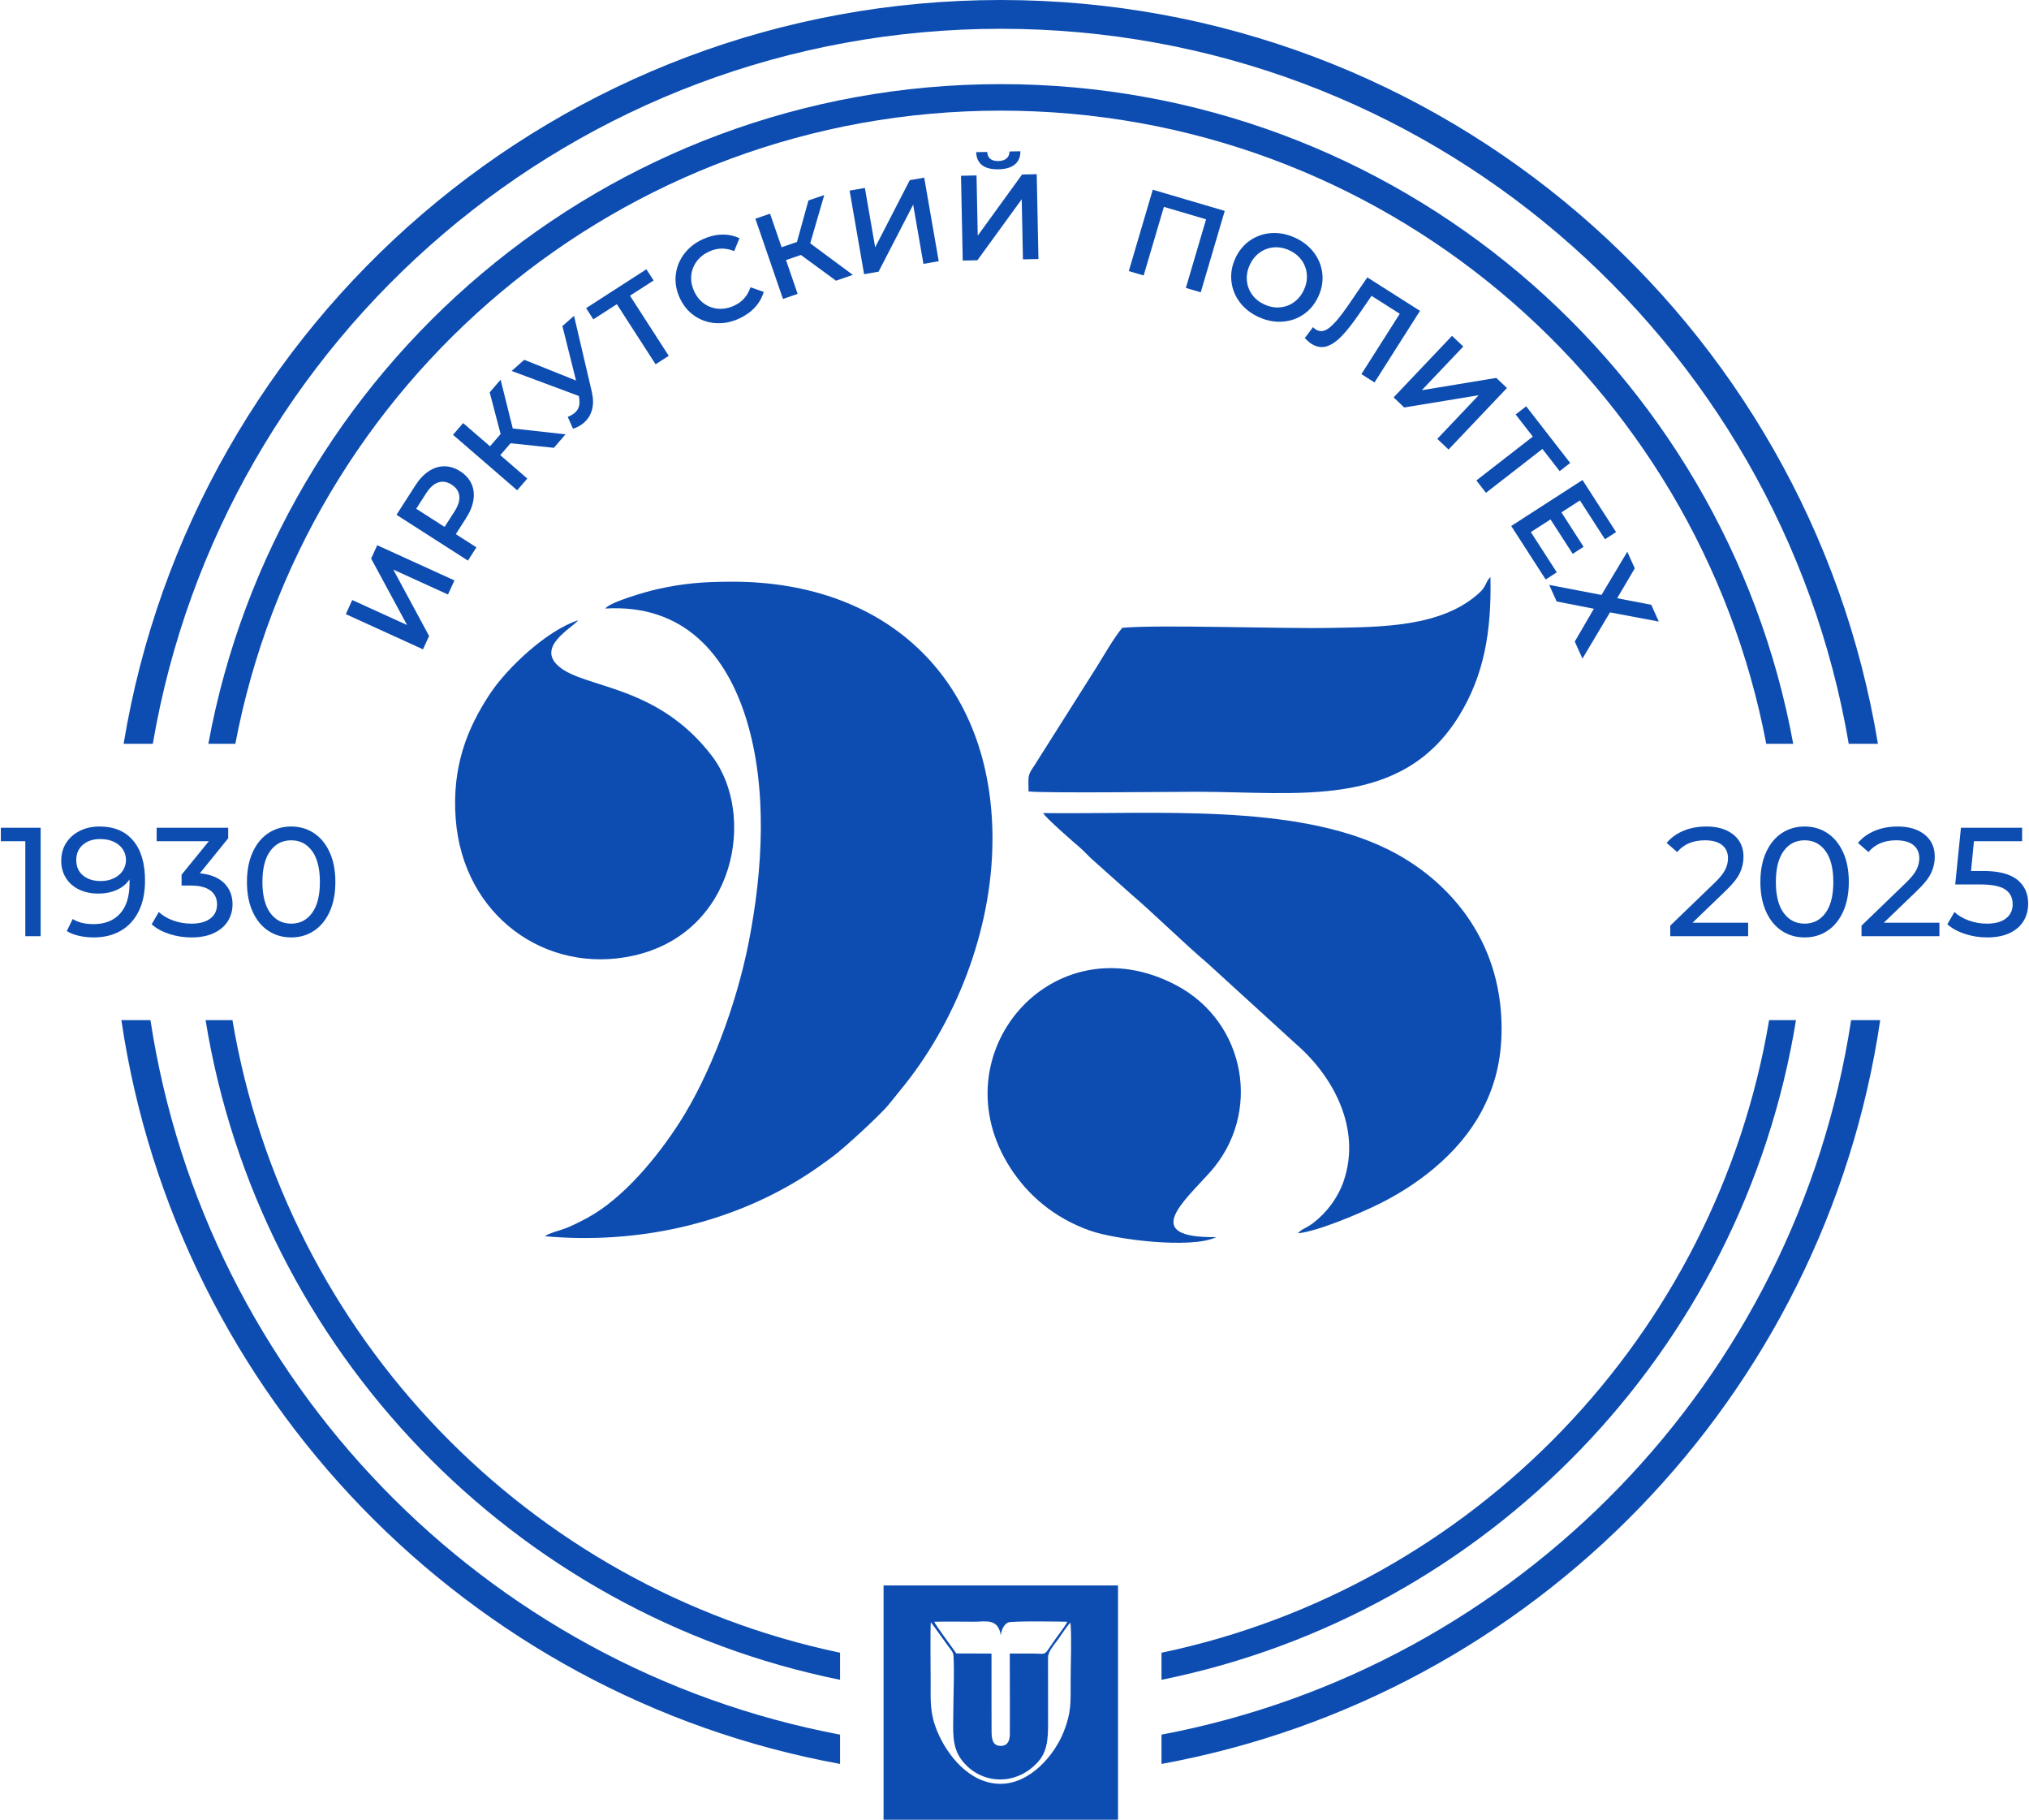 <?xml version="1.0" encoding="UTF-8"?>
<!DOCTYPE svg PUBLIC "-//W3C//DTD SVG 1.0//EN" "http://www.w3.org/TR/2001/REC-SVG-20010904/DTD/svg10.dtd">
<!-- Creator: CorelDRAW 2018 (64-Bit) -->
<svg xmlns="http://www.w3.org/2000/svg" xml:space="preserve" width="300px" height="269px" version="1.0" style="shape-rendering:geometricPrecision; text-rendering:geometricPrecision; image-rendering:optimizeQuality; fill-rule:evenodd; clip-rule:evenodd"
viewBox="0 0 1501.01 1347.01"
 xmlns:xlink="http://www.w3.org/1999/xlink">
 <defs>
  <style type="text/css">
   <![CDATA[
    .fil0 {fill:#0D4DB1}
    .fil1 {fill:#0D4DB1;fill-rule:nonzero}
   ]]>
  </style>
 </defs>
 <g id="Слой_x0020_1">
  <g id="_2477540807504">
   <path class="fil0" d="M653.56 1173.6l173.59 0 0 173.41 -173.59 0 0 -173.41zm35.02 27.21c-0.53,4.48 -0.16,35.84 -0.16,43.19 -0.01,15.73 -0.67,24.16 4.98,37.77 7.18,17.27 23.78,38.66 46.71,38.66 22.22,0 40.18,-21.62 46.83,-38.55 5.73,-14.58 5.12,-21.21 5.13,-37.88 0,-13.38 0.84,-29.8 -0.11,-42.81 -2.07,1.49 -7.18,9.57 -9.22,12.36 -3.57,4.89 -7.42,9.01 -7.42,13.52 0.04,13.93 0.03,27.86 0.03,41.78 -0.01,14.1 0.81,25.98 -7.17,35.04 -16.37,18.58 -42.84,17.18 -56.69,-0.95 -7.64,-9.99 -6.34,-21.35 -6.3,-35.58 0.04,-13.32 0.85,-28.72 0.14,-41.78 -0.15,-2.71 -2.25,-4.76 -3.68,-6.74 -1.51,-2.09 -2.81,-3.88 -4.39,-6.06 -3.06,-4.2 -5.7,-8.03 -8.68,-11.97zm18.86 23.11l26.03 0.09c0,12.62 0,25 0,37.39 -0.01,6.13 0.06,12.26 0.05,18.39 0,6.17 0.02,12.43 6.59,12.56 7.66,0.14 6.97,-7.97 6.96,-11.56 0,-6.3 0,-12.6 0.01,-18.89 0,-12.64 -0.06,-25.29 -0.07,-37.93 5.49,0 10.98,0 16.47,0 12.85,0 7.19,3.04 19.47,-13.69 1.76,-2.4 5.8,-7.7 6.62,-9.81 -4.06,-0.16 -41.03,-0.7 -43.73,0.52 -2.95,1.34 -4.92,4.92 -5.5,9.55 -1.75,-12.89 -11.81,-10.11 -19.11,-10.11 -9.96,0 -20.22,-0.24 -30.14,0.03 0.77,2.27 13.92,19.82 16.35,23.46z"/>
   <path class="fil0" d="M89.24 755.12c41.1,278.56 256.66,500.3 532.12,550.59l0 -21.69c-263.66,-49.83 -469.87,-262.14 -510.58,-528.9l-21.54 0zm23.29 -204.52c51.15,-300.5 312.75,-529.29 627.82,-529.29 315.08,0 576.67,228.79 627.82,529.29l21.61 0c-51.38,-312.33 -322.56,-550.6 -649.43,-550.6 -326.87,0 -598.05,238.27 -649.43,550.6l21.61 0zm1257.4 204.52c-40.72,266.76 -246.93,479.07 -510.59,528.9l0 21.69c275.46,-50.29 491.03,-272.03 532.13,-550.59l-21.54 0z"/>
   <path class="fil0" d="M151.59 755.12c39.73,244.68 228.29,439.44 469.77,488.32l0 -20.05c-230.62,-48.36 -410.56,-234.45 -449.87,-468.27l-19.9 0zm22.04 -204.52c50.65,-266.89 285.1,-468.7 566.72,-468.7 281.63,0 516.07,201.81 566.73,468.7l19.98 0c-50.91,-277.8 -294.21,-488.33 -586.71,-488.33 -292.5,0 -535.8,210.53 -586.71,488.33l19.99 0zm1135.58 204.52c-39.31,233.82 -219.25,419.9 -449.87,468.27l0 20.05c241.49,-48.88 430.05,-243.64 469.77,-488.32l-19.9 0z"/>
   <path class="fil1" d="M29.47 612.72l0 80.27 -11.35 0 0 -70.29 -18.12 0 0 -9.98 29.47 0zm43.58 -0.92c10.78,0 19.09,3.48 24.94,10.44 5.85,6.95 8.77,16.82 8.77,29.59 0,8.94 -1.59,16.57 -4.76,22.87 -3.17,6.31 -7.6,11.09 -13.3,14.34 -5.69,3.25 -12.33,4.87 -19.9,4.87 -3.89,0 -7.56,-0.4 -11,-1.2 -3.45,-0.81 -6.43,-1.97 -8.95,-3.5l4.36 -8.95c3.9,2.53 9.06,3.79 15.48,3.79 8.33,0 14.85,-2.58 19.55,-7.74 4.7,-5.16 7.05,-12.67 7.05,-22.54l0 -2.86c-2.29,3.44 -5.46,6.06 -9.51,7.85 -4.06,1.8 -8.61,2.7 -13.65,2.7 -5.27,0 -10,-1 -14.16,-2.98 -4.17,-1.99 -7.42,-4.84 -9.75,-8.55 -2.33,-3.71 -3.5,-7.97 -3.5,-12.78 0,-5.05 1.24,-9.48 3.73,-13.31 2.48,-3.82 5.87,-6.78 10.15,-8.88 4.28,-2.1 9.1,-3.16 14.45,-3.16zm1.03 40.37c3.59,0 6.8,-0.69 9.63,-2.07 2.83,-1.37 5.03,-3.24 6.6,-5.62 1.56,-2.36 2.35,-5 2.35,-7.91 0,-2.83 -0.75,-5.41 -2.24,-7.74 -1.49,-2.33 -3.67,-4.2 -6.54,-5.62 -2.86,-1.41 -6.32,-2.12 -10.37,-2.12 -5.28,0 -9.54,1.42 -12.79,4.25 -3.25,2.82 -4.87,6.61 -4.87,11.35 0,4.74 1.64,8.5 4.93,11.29 3.28,2.79 7.72,4.19 13.3,4.19zm73.28 -5.73c7.87,0.76 13.87,3.19 18,7.28 4.13,4.09 6.19,9.3 6.19,15.65 0,4.59 -1.14,8.73 -3.44,12.44 -2.29,3.71 -5.71,6.65 -10.26,8.83 -4.55,2.18 -10.11,3.27 -16.69,3.27 -5.73,0 -11.23,-0.86 -16.51,-2.58 -5.28,-1.72 -9.6,-4.11 -12.96,-7.17l5.28 -9.06c2.75,2.6 6.27,4.69 10.55,6.25 4.28,1.57 8.83,2.36 13.64,2.36 5.97,0 10.61,-1.27 13.94,-3.79 3.32,-2.52 4.98,-6 4.98,-10.43 0,-4.44 -1.64,-7.88 -4.93,-10.33 -3.28,-2.44 -8.25,-3.67 -14.91,-3.67l-6.42 0 0 -8.02 20.19 -24.77 -38.65 0 0 -9.98 52.98 0 0 7.8 -20.98 25.92zm67.65 47.47c-6.34,0 -11.98,-1.62 -16.91,-4.87 -4.93,-3.25 -8.81,-7.97 -11.64,-14.16 -2.83,-6.2 -4.24,-13.54 -4.24,-22.02 0,-8.49 1.41,-15.83 4.24,-22.02 2.83,-6.19 6.71,-10.91 11.64,-14.16 4.93,-3.25 10.57,-4.88 16.91,-4.88 6.27,0 11.87,1.63 16.8,4.88 4.93,3.25 8.81,7.97 11.64,14.16 2.83,6.19 4.24,13.53 4.24,22.02 0,8.48 -1.41,15.82 -4.24,22.02 -2.83,6.19 -6.71,10.91 -11.64,14.16 -4.93,3.25 -10.53,4.87 -16.8,4.87zm0 -10.2c6.42,0 11.57,-2.64 15.43,-7.92 3.86,-5.27 5.79,-12.92 5.79,-22.93 0,-10.02 -1.93,-17.66 -5.79,-22.94 -3.86,-5.27 -9.01,-7.91 -15.43,-7.91 -6.5,0 -11.67,2.64 -15.53,7.91 -3.87,5.28 -5.8,12.92 -5.8,22.94 0,10.01 1.93,17.66 5.8,22.93 3.86,5.28 9.03,7.92 15.53,7.92z"/>
   <path class="fil1" d="M1293.68 683.02l0 9.97 -57.68 0 0 -7.8 32.68 -31.53c3.98,-3.82 6.65,-7.13 8.03,-9.92 1.38,-2.79 2.06,-5.6 2.06,-8.43 0,-4.2 -1.47,-7.47 -4.41,-9.8 -2.95,-2.34 -7.17,-3.5 -12.67,-3.5 -8.87,0 -15.71,2.9 -20.53,8.71l-7.8 -6.76c3.14,-3.82 7.24,-6.81 12.33,-8.95 5.08,-2.14 10.76,-3.21 17.03,-3.21 8.41,0 15.1,2.01 20.07,6.02 4.97,4.02 7.45,9.46 7.45,16.35 0,4.28 -0.92,8.33 -2.75,12.15 -1.84,3.82 -5.31,8.18 -10.44,13.07l-24.54 23.63 41.17 0zm41.86 10.89c-6.35,0 -11.99,-1.62 -16.92,-4.87 -4.93,-3.25 -8.81,-7.97 -11.64,-14.16 -2.83,-6.2 -4.24,-13.54 -4.24,-22.02 0,-8.49 1.41,-15.83 4.24,-22.02 2.83,-6.19 6.71,-10.91 11.64,-14.16 4.93,-3.25 10.57,-4.88 16.92,-4.88 6.26,0 11.87,1.63 16.8,4.88 4.93,3.25 8.81,7.97 11.64,14.16 2.82,6.19 4.24,13.53 4.24,22.02 0,8.48 -1.42,15.82 -4.24,22.02 -2.83,6.19 -6.71,10.91 -11.64,14.16 -4.93,3.25 -10.54,4.87 -16.8,4.87zm0 -10.2c6.42,0 11.56,-2.64 15.42,-7.92 3.86,-5.27 5.79,-12.92 5.79,-22.93 0,-10.02 -1.93,-17.66 -5.79,-22.94 -3.86,-5.27 -9,-7.91 -15.42,-7.91 -6.5,0 -11.68,2.64 -15.54,7.91 -3.86,5.28 -5.79,12.92 -5.79,22.94 0,10.01 1.93,17.66 5.79,22.93 3.86,5.28 9.04,7.92 15.54,7.92zm99.76 -0.69l0 9.97 -57.68 0 0 -7.8 32.68 -31.53c3.98,-3.82 6.65,-7.13 8.03,-9.92 1.38,-2.79 2.06,-5.6 2.06,-8.43 0,-4.2 -1.47,-7.47 -4.41,-9.8 -2.94,-2.34 -7.17,-3.5 -12.67,-3.5 -8.87,0 -15.71,2.9 -20.53,8.71l-7.8 -6.76c3.14,-3.82 7.25,-6.81 12.33,-8.95 5.08,-2.14 10.76,-3.21 17.03,-3.21 8.41,0 15.1,2.01 20.07,6.02 4.97,4.02 7.45,9.46 7.45,16.35 0,4.28 -0.92,8.33 -2.75,12.15 -1.83,3.82 -5.31,8.18 -10.43,13.07l-24.55 23.63 41.17 0zm32.34 -38.31c11.47,0 19.9,2.17 25.29,6.48 5.39,4.32 8.08,10.23 8.08,17.72 0,4.74 -1.13,9 -3.38,12.79 -2.26,3.78 -5.66,6.76 -10.21,8.94 -4.55,2.18 -10.15,3.27 -16.8,3.27 -5.66,0 -11.12,-0.86 -16.4,-2.58 -5.27,-1.72 -9.63,-4.11 -13.07,-7.17l5.28 -9.06c2.75,2.6 6.27,4.69 10.55,6.25 4.28,1.57 8.79,2.36 13.53,2.36 6.04,0 10.72,-1.29 14.04,-3.85 3.33,-2.56 4.99,-6.06 4.99,-10.49 0,-4.82 -1.83,-8.47 -5.5,-10.95 -3.67,-2.49 -9.94,-3.73 -18.81,-3.73l-18.23 0 4.24 -41.97 45.3 0 0 9.98 -35.67 0 -2.17 22.01 8.94 0z"/>
   <path class="fil1" d="M255.42 454.61l4.76 -10.44 40.58 18.49 -26.59 -49.2 4.5 -9.87 57.16 26.04 -4.76 10.45 -40.5 -18.45 26.51 49.15 -4.51 9.88 -57.15 -26.05zm51.48 -95.29c2.93,-4.59 6.25,-8.09 9.94,-10.52 3.69,-2.43 7.53,-3.65 11.51,-3.65 3.98,0 7.91,1.24 11.79,3.72 3.82,2.46 6.58,5.5 8.26,9.14 1.68,3.64 2.19,7.63 1.52,12 -0.67,4.37 -2.47,8.85 -5.41,13.43l-7.65 11.94 15.25 9.78 -6.29 9.81 -52.87 -33.9 13.95 -21.75zm29.01 19.24c2.75,-4.28 3.92,-8.11 3.53,-11.49 -0.39,-3.37 -2.27,-6.14 -5.65,-8.3 -3.37,-2.17 -6.68,-2.73 -9.91,-1.67 -3.23,1.05 -6.22,3.72 -8.96,8l-7.37 11.48 21 13.46 7.36 -11.48zm41.49 -50.46l-7.62 8.82 20.03 17.31 -7.51 8.69 -47.52 -41.07 7.51 -8.68 19.89 17.18 7.86 -9.09 -8.1 -30.84 8.09 -9.37 9 36.11 39.05 4.34 -8.62 9.99 -32.06 -3.39zm47 -94.31l13.11 56.05c1.17,4.95 1.26,9.36 0.25,13.23 -1,3.89 -2.96,7.11 -5.88,9.69 -2.33,2.05 -5.07,3.6 -8.23,4.63l-3.91 -8.76c2.36,-1.04 4.14,-2.09 5.35,-3.16 2.82,-2.5 3.87,-6.01 3.13,-10.55l-0.26 -1.8 -49.77 -18.54 9.35 -8.25 38.33 15.35 -10.08 -40.3 8.61 -7.59zm58.92 -26.17l-17.5 11.27 28.69 44.5 -9.73 6.27 -28.68 -44.49 -17.42 11.22 -5.35 -8.29 44.64 -28.78 5.35 8.3zm63.11 28.29c-5.78,2.61 -11.56,3.7 -17.37,3.27 -5.81,-0.43 -11.05,-2.28 -15.71,-5.55 -4.66,-3.28 -8.26,-7.72 -10.8,-13.34 -2.54,-5.61 -3.48,-11.26 -2.83,-16.93 0.65,-5.68 2.74,-10.84 6.26,-15.48 3.51,-4.64 8.15,-8.27 13.93,-10.88 4.69,-2.11 9.34,-3.23 13.95,-3.34 4.61,-0.12 8.95,0.78 13.02,2.67l-3.94 9.57c-6.17,-2.6 -12.27,-2.53 -18.33,0.2 -3.92,1.78 -7.05,4.22 -9.38,7.34 -2.33,3.12 -3.68,6.61 -4.04,10.45 -0.37,3.84 0.32,7.69 2.08,11.56 1.75,3.87 4.18,6.94 7.3,9.21 3.13,2.25 6.63,3.55 10.51,3.86 3.88,0.31 7.79,-0.42 11.71,-2.19 6.05,-2.74 10.13,-7.3 12.23,-13.7l9.82 3.45c-1.27,4.31 -3.48,8.16 -6.64,11.56 -3.16,3.39 -7.08,6.15 -11.77,8.27zm45.93 -47.18l-11.02 3.79 8.61 25.03 -10.86 3.74 -20.43 -59.39 10.86 -3.74 8.55 24.86 11.37 -3.91 8.5 -30.72 11.71 -4.03 -10.39 35.74 31.58 23.39 -12.47 4.29 -26.01 -19.05zm36.05 -47.64l11.32 -1.97 7.62 43.94 25.62 -49.7 10.69 -1.86 10.74 61.88 -11.31 1.97 -7.61 -43.85 -25.63 49.62 -10.7 1.85 -10.74 -61.88zm82.49 -11l11.49 -0.23 0.9 44.58 32.82 -45.27 10.85 -0.22 1.28 62.8 -11.48 0.23 -0.91 -44.49 -32.82 45.17 -10.85 0.22 -1.28 -62.79zm27.82 -4.78c-5.39,0.11 -9.47,-0.92 -12.23,-3.07 -2.77,-2.16 -4.22,-5.36 -4.37,-9.61l8.17 -0.16c0.1,2.21 0.85,3.9 2.25,5.07 1.4,1.17 3.42,1.72 6.05,1.67 2.57,-0.05 4.58,-0.69 6.02,-1.92 1.44,-1.22 2.17,-2.94 2.18,-5.16l8.08 -0.16c0.02,4.19 -1.33,7.43 -4.07,9.73 -2.74,2.3 -6.77,3.5 -12.08,3.61zm167.44 30.81l-17.76 60.25 -11.02 -3.25 14.97 -50.78 -31.24 -9.21 -14.97 50.78 -11.01 -3.25 17.76 -60.24 53.27 15.7zm25.19 78.59c-5.82,-2.65 -10.5,-6.31 -14.03,-10.97 -3.52,-4.66 -5.6,-9.85 -6.22,-15.56 -0.62,-5.71 0.33,-11.33 2.86,-16.88 2.53,-5.56 6.15,-9.97 10.86,-13.25 4.72,-3.27 9.99,-5.11 15.83,-5.51 5.83,-0.39 11.66,0.73 17.49,3.39 5.82,2.65 10.49,6.31 14.02,10.97 3.53,4.66 5.61,9.84 6.25,15.52 0.63,5.68 -0.33,11.32 -2.88,16.92 -2.56,5.61 -6.19,10.04 -10.89,13.29 -4.7,3.25 -9.97,5.07 -15.8,5.46 -5.84,0.41 -11.66,-0.73 -17.49,-3.38zm4.24 -9.31c3.81,1.74 7.63,2.45 11.46,2.12 3.83,-0.33 7.32,-1.63 10.46,-3.91 3.14,-2.29 5.58,-5.33 7.32,-9.14 1.73,-3.81 2.43,-7.65 2.09,-11.52 -0.34,-3.87 -1.64,-7.35 -3.91,-10.46 -2.27,-3.1 -5.31,-5.52 -9.11,-7.25 -3.82,-1.74 -7.64,-2.45 -11.47,-2.12 -3.83,0.32 -7.31,1.63 -10.46,3.91 -3.14,2.28 -5.58,5.33 -7.31,9.14 -1.74,3.81 -2.43,7.65 -2.1,11.52 0.34,3.87 1.65,7.35 3.92,10.46 2.26,3.1 5.3,5.52 9.11,7.25zm115.15 4.69l-33.69 53.01 -9.69 -6.16 28.39 -44.68 -20.9 -13.28 -8.87 12.96c-4.97,7.26 -9.41,12.9 -13.3,16.91 -3.89,4.01 -7.66,6.53 -11.31,7.59 -3.64,1.05 -7.33,0.39 -11.07,-1.99 -1.31,-0.83 -2.94,-2.22 -4.89,-4.17l6.12 -8.13c0.53,0.62 1.21,1.21 2.07,1.75 3.08,1.96 6.43,1.51 10.04,-1.32 3.62,-2.85 8.08,-8.11 13.39,-15.79l14.71 -21.48 39 24.78zm23.7 18.5l8.33 7.91 -30.71 32.34 55.17 -9.11 7.88 7.47 -43.25 45.55 -8.32 -7.9 30.63 -32.28 -55.1 9.05 -7.87 -7.48 43.24 -45.55zm79.7 100.16l-12.77 -16.43 -41.8 32.47 -7.1 -9.14 41.8 -32.47 -12.71 -16.37 7.79 -6.06 32.58 41.95 -7.79 6.05zm-2.13 74.9l-8.22 5.3 -25.52 -39.6 52.78 -34.02 24.85 38.53 -8.23 5.3 -18.52 -28.73 -13.72 8.84 16.43 25.5 -8.07 5.19 -16.43 -25.48 -14.56 9.38 19.21 29.79zm57.74 -2.97l-13.04 22.13 25.23 4.86 5.61 12.42 -36.15 -6.8 -20.39 34.21 -5.69 -12.59 14.14 -24.3 -27.54 -5.38 -5.54 -12.27 38.7 7.43 19.13 -31.97 5.54 12.26z"/>
   <g>
    <g>
     <path class="fil0" d="M447.54 450.46c59.15,-3.56 90.01,35.51 104.34,81.7 15.92,51.29 12.27,111.93 1.95,164.78 -9.26,47.36 -29,99.14 -51.17,133.7 -16.46,25.66 -41.49,56.2 -68.17,70.72 -4.88,2.65 -10.36,5.44 -15.83,7.66 -4.19,1.69 -13.1,3.82 -15.84,6.08 67.65,6.05 135.04,-8.79 190.27,-43.19 8.65,-5.39 16.02,-10.74 23.35,-16.19 8.21,-6.09 34.05,-29.9 40.43,-37.48 2.97,-3.54 6.06,-7.58 9.11,-11.27 40.55,-49.1 68.04,-117.94 68.22,-185.36 0.3,-116.65 -76.32,-191.13 -192.73,-191.02 -20.69,0.02 -35.08,1.04 -55.2,5.46 -7.88,1.73 -35.5,9.65 -38.73,14.41z"/>
     <path class="fil0" d="M427.49 459.12c-22.95,7.37 -52.49,34.99 -65.46,54.64 -16.73,25.35 -28.21,53.82 -25.23,92.64 5.49,71.64 66.98,115.19 131.3,101.06 76.39,-16.78 91.3,-104.72 58.43,-147.82 -40.48,-53.09 -93.85,-49.78 -113.27,-66.22 -17.27,-14.62 9.71,-28.51 14.23,-34.3z"/>
    </g>
    <g>
     <path class="fil0" d="M960.31 912.95c14.83,-1.57 43.27,-13.83 55.8,-19.68 31.57,-14.74 62.98,-38.83 79.76,-69.81 10.1,-18.64 15.33,-38.21 15.27,-62.61 -0.18,-66.74 -40.85,-110.78 -84.47,-132.26 -69.18,-34.05 -171.83,-25.7 -254.93,-26.73 1.4,3.17 23.24,22.18 27.36,25.68 3.54,3.02 5.84,5.91 9.23,8.88l28.25 25.23c17.02,14.49 38.6,35.89 56.66,51.24l65.88 60.11c27.31,23.67 48.13,62.09 35.3,100.68 -4.25,12.77 -12.82,24.06 -22.85,31.67 -5.13,3.88 -8.56,4.36 -11.26,7.6z"/>
     <path class="fil0" d="M830.28 464.71c-6.46,7.86 -13.22,19.84 -18.66,28.58l-45.93 72.62c-5.56,8.36 -4.96,7.37 -4.77,19.93 10.4,1.36 105.76,0.26 124.91,0.26 74.36,0 151.38,13.13 193.98,-56.47 18.12,-29.6 24,-61.76 23.07,-102.57 -3.91,4.01 -2.72,6.67 -8.18,11.72 -27.82,25.63 -73.07,25.29 -109.51,26 -37.86,0.74 -126.55,-2.56 -154.91,-0.07z"/>
     <path class="fil0" d="M899.85 915.75c-55.79,0.74 -24.87,-25.57 -5.01,-47.57 39.42,-43.64 27.07,-111.56 -24.5,-138.83 -91.73,-48.5 -177.22,51.5 -122.69,135.49 12.77,19.68 31.87,36.53 58.64,46.07 18.89,6.72 75.45,13.75 93.56,4.84z"/>
    </g>
   </g>
  </g>
 </g>
</svg>
